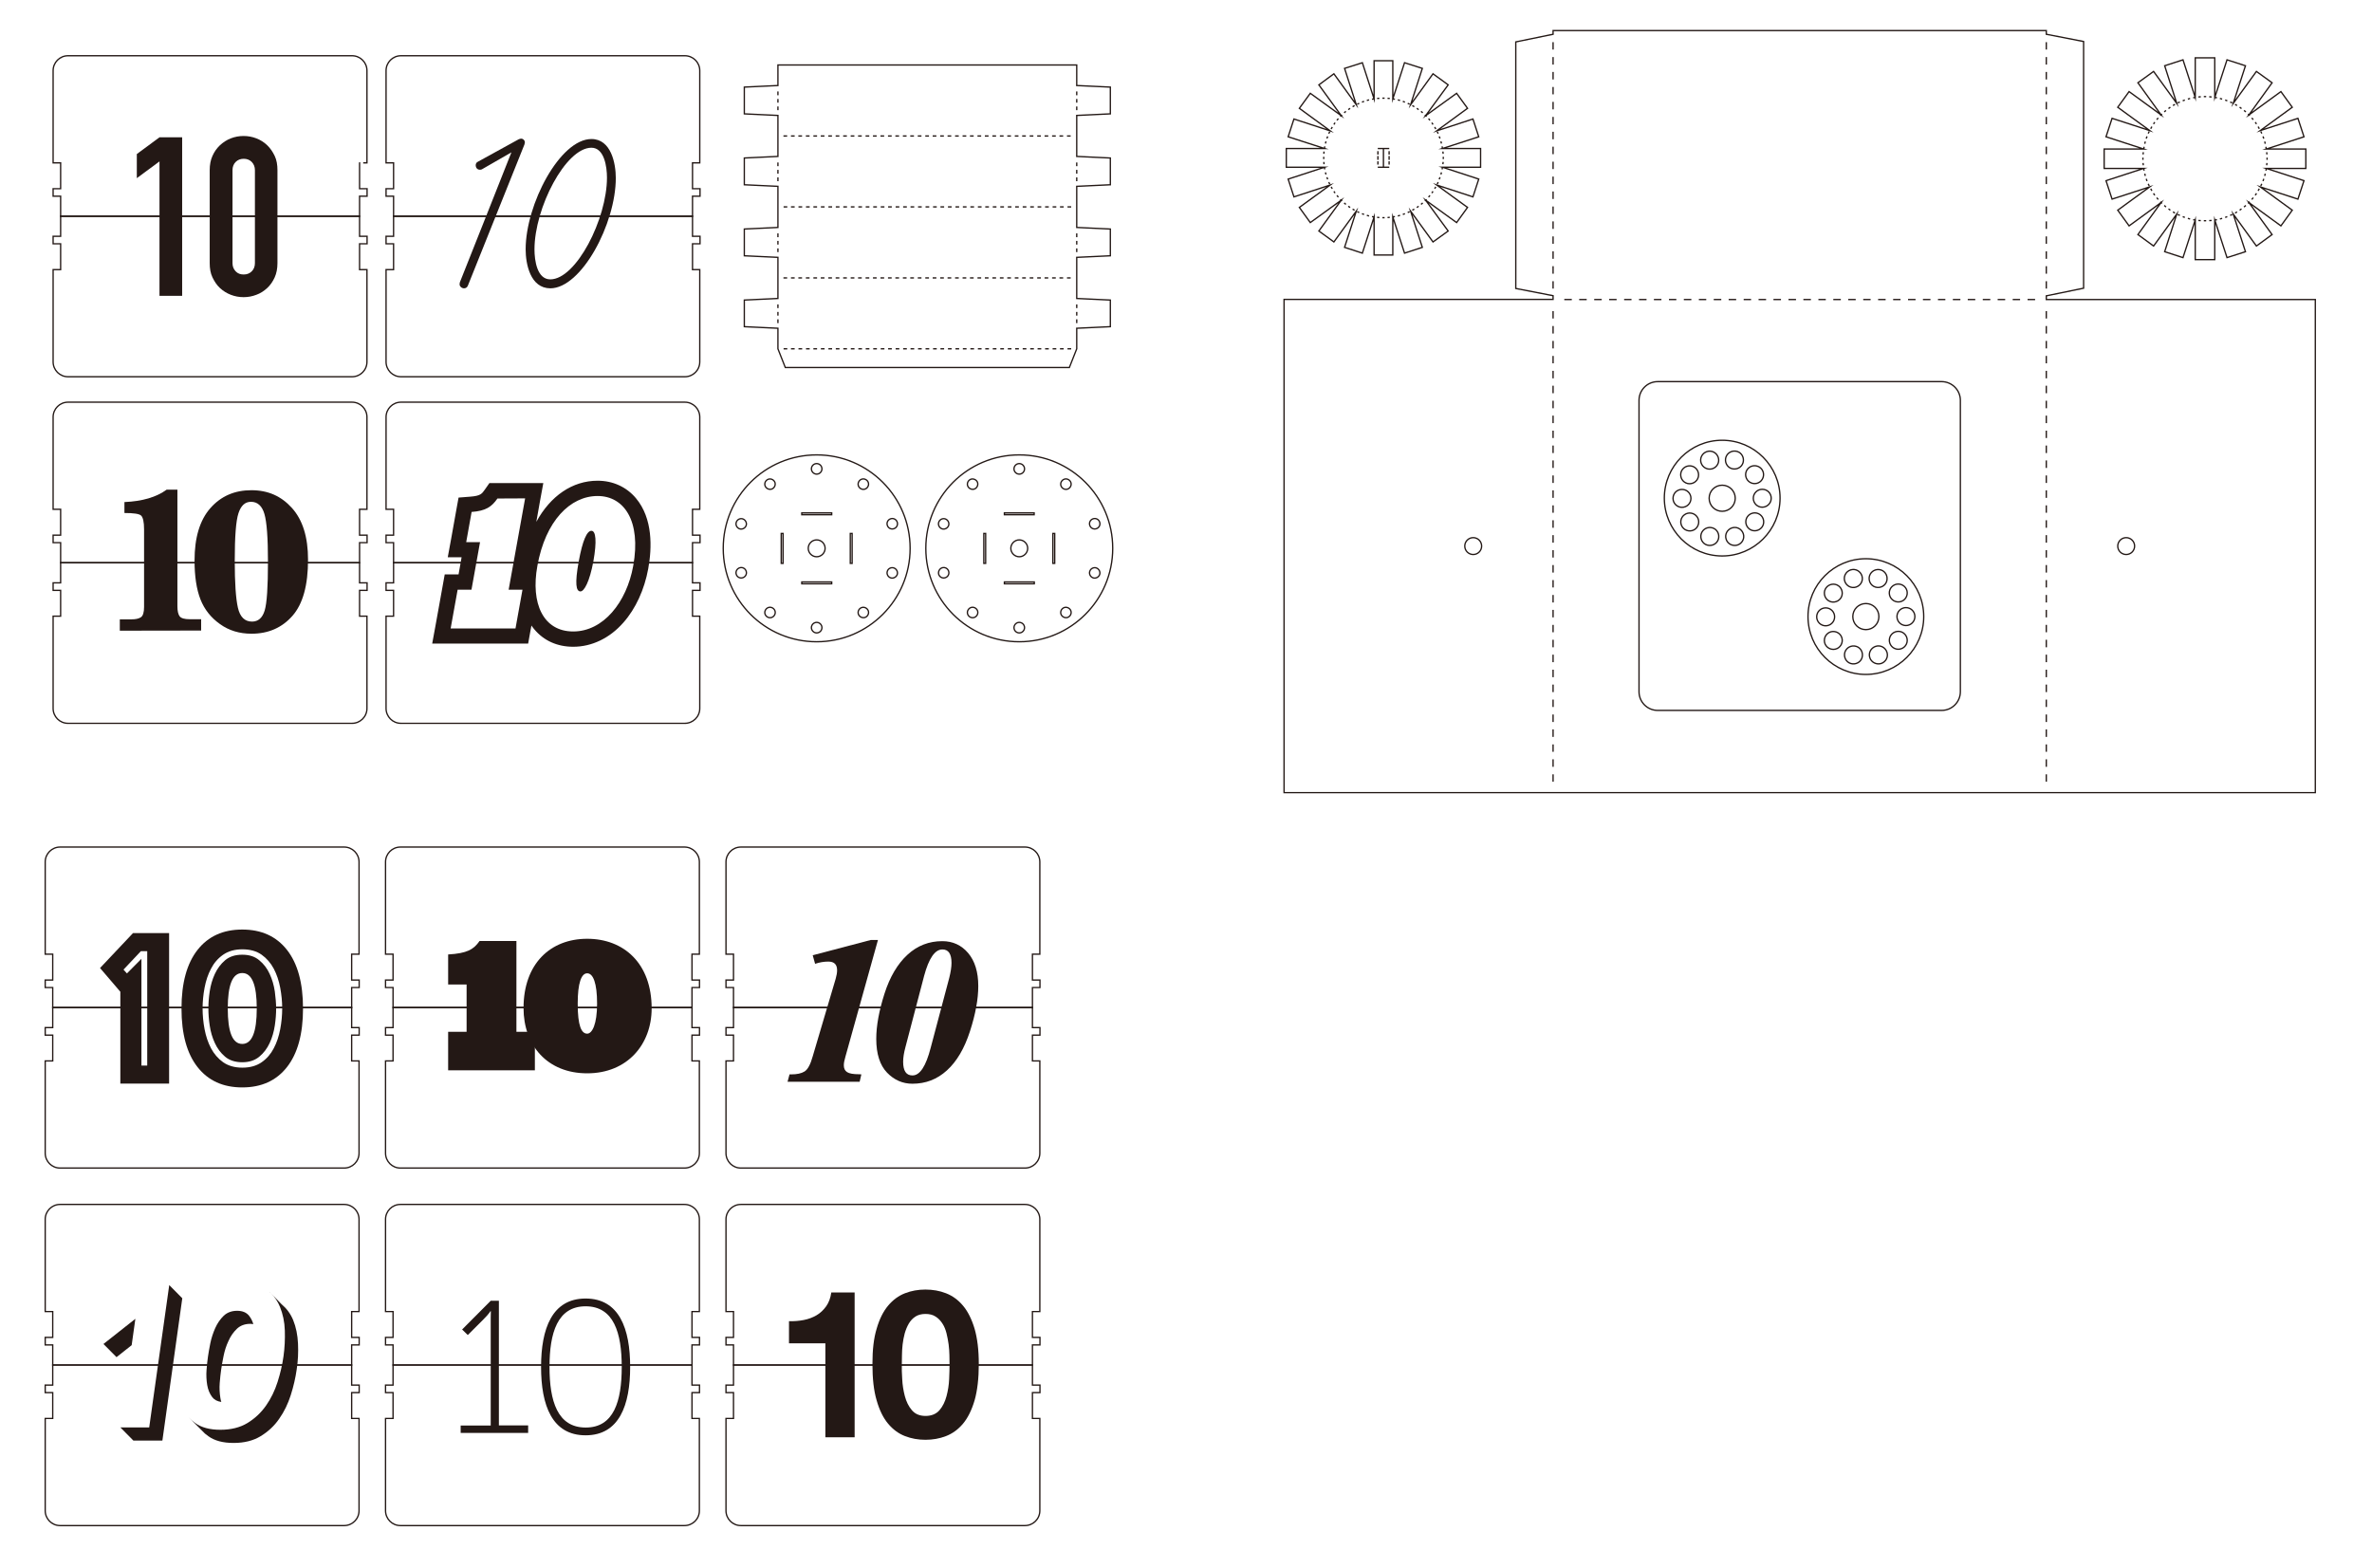 <?xml version="1.0" encoding="utf-8"?>
<!-- Generator: Adobe Illustrator 27.0.1, SVG Export Plug-In . SVG Version: 6.00 Build 0)  -->
<svg version="1.1" id="_レイヤー_2" xmlns="http://www.w3.org/2000/svg" xmlns:xlink="http://www.w3.org/1999/xlink" x="0px"
	 y="0px" viewBox="0 0 1799.6 1190.1" style="enable-background:new 0 0 1799.6 1190.1;" xml:space="preserve">
<style type="text/css">
	.st0{fill:none;stroke:#231815;stroke-miterlimit:10;}
	.st1{fill:#231815;}
</style>
<path class="st0" d="M278.4,123.6v-70c0-6.3-5.1-11.3-11.3-11.3H51.6c-6.3,0-11.3,5.1-11.3,11.3v70h5.7v19.6h-5.7v5.7h5.7v15.3
	h226.8v-15.3h5.7v-5.7h-5.7v-19.6C272.7,123.6,278.4,123.6,278.4,123.6z"/>
<path class="st0" d="M278.4,204.6v70c0,6.3-5.1,11.3-11.3,11.3H51.6c-6.3,0-11.3-5.1-11.3-11.3v-70h5.7v-19.6h-5.7v-5.7h5.7v-15.3
	h226.8v15.3h5.7v5.7h-5.7v19.6H278.4z"/>
<path class="st0" d="M278.4,386.5v-70c0-6.3-5.1-11.3-11.3-11.3H51.6c-6.3,0-11.3,5.1-11.3,11.3v70h5.7v19.6h-5.7v5.7h5.7v15.3
	h226.8v-15.3h5.7v-5.7h-5.7v-19.6H278.4z"/>
<path class="st0" d="M278.4,467.6v70c0,6.3-5.1,11.3-11.3,11.3H51.6c-6.3,0-11.3-5.1-11.3-11.3v-70h5.7V448h-5.7v-5.7h5.7v-15.3
	h226.8v15.3h5.7v5.7h-5.7v19.6L278.4,467.6L278.4,467.6z"/>
<path class="st0" d="M530.9,123.6v-70c0-6.3-5.1-11.3-11.3-11.3H304.2c-6.3,0-11.3,5.1-11.3,11.3v70h5.7v19.6h-5.7v5.7h5.7v15.3
	h226.8v-15.3h5.7v-5.7h-5.7v-19.6L530.9,123.6L530.9,123.6z"/>
<path class="st0" d="M530.9,204.6v70c0,6.3-5.1,11.3-11.3,11.3H304.2c-6.3,0-11.3-5.1-11.3-11.3v-70h5.7v-19.6h-5.7v-5.7h5.7v-15.3
	h226.8v15.3h5.7v5.7h-5.7v19.6H530.9L530.9,204.6z"/>
<path class="st0" d="M530.9,386.5v-70c0-6.3-5.1-11.3-11.3-11.3H304.2c-6.3,0-11.3,5.1-11.3,11.3v70h5.7v19.6h-5.7v5.7h5.7v15.3
	h226.8v-15.3h5.7v-5.7h-5.7v-19.6H530.9L530.9,386.5z"/>
<path class="st0" d="M530.9,467.6v70c0,6.3-5.1,11.3-11.3,11.3H304.2c-6.3,0-11.3-5.1-11.3-11.3v-70h5.7V448h-5.7v-5.7h5.7v-15.3
	h226.8v15.3h5.7v5.7h-5.7v19.6L530.9,467.6L530.9,467.6z"/>
<path class="st0" d="M690.5,416.1c0,39.1-31.7,70.9-70.9,70.9s-70.9-31.7-70.9-70.9s31.7-70.9,70.9-70.9S690.5,377,690.5,416.1z
	 M619.6,409.7c-3.5,0-6.4,2.9-6.4,6.4s2.9,6.4,6.4,6.4s6.4-2.9,6.4-6.4S623.2,409.7,619.6,409.7z M619.6,480.3c2.2,0,4-1.8,4-4
	s-1.8-4-4-4s-4,1.8-4,4S617.5,480.3,619.6,480.3z M619.6,359.8c2.2,0,4-1.8,4-4s-1.8-4-4-4s-4,1.8-4,4S617.5,359.8,619.6,359.8z
	 M581.9,468c1.8,1.3,4.2,0.9,5.5-0.9s0.9-4.2-0.9-5.5s-4.2-0.9-5.5,0.9S580.1,466.7,581.9,468z M652.7,370.6
	c1.8,1.3,4.2,0.9,5.5-0.9s0.9-4.2-0.9-5.5s-4.2-0.9-5.5,0.9S650.9,369.3,652.7,370.6z M558.6,435.9c0.7,2.1,2.9,3.2,5,2.5
	s3.2-2.9,2.5-5s-2.9-3.2-5-2.5C559,431.6,557.9,433.9,558.6,435.9z M673.2,398.7c0.7,2.1,2.9,3.2,5,2.5s3.2-2.9,2.5-5
	s-2.9-3.2-5-2.5S672.5,396.6,673.2,398.7z M558.6,396.3c-0.7,2.1,0.5,4.3,2.5,5s4.3-0.5,5-2.5s-0.5-4.3-2.5-5
	S559.3,394.2,558.6,396.3z M673.2,433.5c-0.7,2.1,0.5,4.3,2.5,5s4.3-0.5,5-2.5s-0.5-4.3-2.5-5S673.8,431.4,673.2,433.5z
	 M581.9,364.2c-1.8,1.3-2.2,3.8-0.9,5.5s3.8,2.2,5.5,0.9s2.2-3.8,0.9-5.5S583.7,362.9,581.9,364.2z M652.7,461.6
	c-1.8,1.3-2.2,3.8-0.9,5.5s3.8,2.2,5.5,0.9c1.8-1.3,2.2-3.8,0.9-5.5S654.5,460.3,652.7,461.6z M594.1,404.8h-1.4v22.7h1.4V404.8z
	 M645.1,404.8v22.7h1.4v-22.7H645.1z M631,390.6v-1.4h-22.7v1.4H631z M608.3,441.6v1.4H631v-1.4H608.3z"/>
<path class="st0" d="M844.2,416.1c0,39.1-31.7,70.9-70.9,70.9s-70.9-31.7-70.9-70.9s31.7-70.9,70.9-70.9S844.2,377,844.2,416.1z
	 M773.3,409.7c-3.5,0-6.4,2.9-6.4,6.4s2.9,6.4,6.4,6.4s6.4-2.9,6.4-6.4S776.8,409.7,773.3,409.7z M773.3,480.3c2.2,0,4-1.8,4-4
	s-1.8-4-4-4s-4,1.8-4,4S771.1,480.3,773.3,480.3z M773.3,359.8c2.2,0,4-1.8,4-4s-1.8-4-4-4s-4,1.8-4,4S771.1,359.8,773.3,359.8z
	 M735.6,468c1.8,1.3,4.2,0.9,5.5-0.9s0.9-4.2-0.9-5.5s-4.2-0.9-5.5,0.9S733.8,466.7,735.6,468z M806.4,370.6
	c1.8,1.3,4.2,0.9,5.5-0.9s0.9-4.2-0.9-5.5s-4.2-0.9-5.5,0.9S804.6,369.3,806.4,370.6z M712.2,435.9c0.7,2.1,2.9,3.2,5,2.5
	s3.2-2.9,2.5-5s-2.9-3.2-5-2.5C712.7,431.6,711.6,433.9,712.2,435.9z M826.8,398.7c0.7,2.1,2.9,3.2,5,2.5s3.2-2.9,2.5-5
	s-2.9-3.2-5-2.5S826.1,396.6,826.8,398.7z M712.2,396.3c-0.7,2.1,0.5,4.3,2.5,5s4.3-0.5,5-2.5s-0.5-4.3-2.5-5
	S712.9,394.2,712.2,396.3z M826.8,433.5c-0.7,2.1,0.5,4.3,2.5,5s4.3-0.5,5-2.5s-0.5-4.3-2.5-5S827.5,431.4,826.8,433.5z
	 M735.6,364.2c-1.8,1.3-2.2,3.8-0.9,5.5s3.8,2.2,5.5,0.9s2.2-3.8,0.9-5.5S737.3,362.9,735.6,364.2z M806.4,461.6
	c-1.8,1.3-2.2,3.8-0.9,5.5s3.8,2.2,5.5,0.9c1.8-1.3,2.2-3.8,0.9-5.5S808.1,460.3,806.4,461.6z M747.8,404.8h-1.4v22.7h1.4V404.8z
	 M798.8,404.8v22.7h1.4v-22.7H798.8z M784.6,390.6v-1.4H762v1.4H784.6z M762,441.6v1.4h22.7v-1.4H762z"/>
<g>
	<g>
		<polygon class="st0" points="816.9,87.6 842.4,86.4 842.4,66.1 816.9,64.9 816.9,49.3 590.2,49.3 590.2,64.9 564.7,66.1 
			564.7,86.4 590.2,87.6 590.2,103.2 590.2,118.7 564.7,119.9 564.7,140.2 590.2,141.4 590.2,157 590.2,172.6 564.7,173.8 
			564.7,194.1 590.2,195.3 590.2,210.9 590.2,226.5 564.7,227.7 564.7,247.9 590.2,249.1 590.2,264.7 595.8,278.9 811.3,278.9 
			816.9,264.7 816.9,249.1 842.4,247.9 842.4,227.7 816.9,226.5 816.9,210.9 816.9,195.3 842.4,194.1 842.4,173.8 816.9,172.6 
			816.9,157 816.9,141.4 842.4,140.2 842.4,119.9 816.9,118.7 816.9,103.2 		"/>
		<path class="st0" d="M594.4,103.2h2.8 M600.1,103.2h2.8 M605.7,103.2h2.8 M611.4,103.2h2.8 M617.1,103.2h2.8 M622.7,103.2h2.8
			 M628.4,103.2h2.8 M634,103.2h2.8 M639.7,103.2h2.8 M645.4,103.2h2.8 M651,103.2h2.8 M656.7,103.2h2.8 M662.3,103.2h2.8
			 M668,103.2h2.8 M673.7,103.2h2.8 M679.3,103.2h2.8 M685,103.2h2.8 M690.6,103.2h2.8 M696.3,103.2h2.8 M702,103.2h2.8
			 M707.6,103.2h2.8 M713.3,103.2h2.8 M718.9,103.2h2.8 M724.6,103.2h2.8 M730.3,103.2h2.8 M735.9,103.2h2.8 M741.6,103.2h2.8
			 M747.2,103.2h2.8 M752.9,103.2h2.8 M758.6,103.2h2.8 M764.2,103.2h2.8 M769.9,103.2h2.8 M775.5,103.2h2.8 M781.2,103.2h2.8
			 M786.9,103.2h2.8 M792.5,103.2h2.8 M798.2,103.2h2.8 M803.8,103.2h2.8 M809.5,103.2h2.8"/>
		<path class="st0" d="M597.3,157h-2.8 M602.9,157h-2.8 M608.6,157h-2.8 M614.3,157h-2.8 M619.9,157h-2.8 M625.6,157h-2.8
			 M631.3,157h-2.8 M636.9,157h-2.8 M642.6,157h-2.8 M648.3,157h-2.8 M654,157h-2.8 M659.6,157h-2.8 M665.3,157h-2.8 M671,157h-2.8
			 M676.6,157h-2.8 M682.3,157h-2.8 M688,157h-2.8 M693.6,157h-2.8 M699.3,157h-2.8 M705,157h-2.8 M710.7,157h-2.8 M716.3,157h-2.8
			 M722,157h-2.8 M727.7,157h-2.8 M733.3,157h-2.8 M739,157h-2.8 M744.7,157h-2.8 M750.3,157h-2.8 M756,157h-2.8 M761.7,157h-2.8
			 M767.4,157h-2.8 M773,157h-2.8 M778.7,157h-2.8 M784.4,157h-2.8 M790,157h-2.8 M795.7,157h-2.8 M801.4,157h-2.8 M807,157h-2.8
			 M812.7,157h-2.8"/>
		<path class="st0" d="M594.4,210.9h2.8 M600.1,210.9h2.8 M605.7,210.9h2.8 M611.4,210.9h2.8 M617.1,210.9h2.8 M622.7,210.9h2.8
			 M628.4,210.9h2.8 M634,210.9h2.8 M639.7,210.9h2.8 M645.4,210.9h2.8 M651,210.9h2.8 M656.7,210.9h2.8 M662.3,210.9h2.8
			 M668,210.9h2.8 M673.7,210.9h2.8 M679.3,210.9h2.8 M685,210.9h2.8 M690.6,210.9h2.8 M696.3,210.9h2.8 M702,210.9h2.8
			 M707.6,210.9h2.8 M713.3,210.9h2.8 M718.9,210.9h2.8 M724.6,210.9h2.8 M730.3,210.9h2.8 M735.9,210.9h2.8 M741.6,210.9h2.8
			 M747.2,210.9h2.8 M752.9,210.9h2.8 M758.6,210.9h2.8 M764.2,210.9h2.8 M769.9,210.9h2.8 M775.5,210.9h2.8 M781.2,210.9h2.8
			 M786.9,210.9h2.8 M792.5,210.9h2.8 M798.2,210.9h2.8 M803.8,210.9h2.8 M809.5,210.9h2.8"/>
		<path class="st0" d="M597.3,264.7h-2.8 M602.9,264.7h-2.8 M608.6,264.7h-2.8 M614.3,264.7h-2.8 M619.9,264.7h-2.8 M625.6,264.7
			h-2.8 M631.3,264.7h-2.8 M636.9,264.7h-2.8 M642.6,264.7h-2.8 M648.3,264.7h-2.8 M654,264.7h-2.8 M659.6,264.7h-2.8 M665.3,264.7
			h-2.8 M671,264.7h-2.8 M676.6,264.7h-2.8 M682.3,264.7h-2.8 M688,264.7h-2.8 M693.6,264.7h-2.8 M699.3,264.7h-2.8 M705,264.7h-2.8
			 M710.7,264.7h-2.8 M716.3,264.7h-2.8 M722,264.7h-2.8 M727.7,264.7h-2.8 M733.3,264.7h-2.8 M739,264.7h-2.8 M744.7,264.7h-2.8
			 M750.3,264.7h-2.8 M756,264.7h-2.8 M761.7,264.7h-2.8 M767.4,264.7h-2.8 M773,264.7h-2.8 M778.7,264.7h-2.8 M784.4,264.7h-2.8
			 M790,264.7h-2.8 M795.7,264.7h-2.8 M801.4,264.7h-2.8 M807,264.7h-2.8 M812.7,264.7h-2.8"/>
	</g>
	<g>
		<line class="st0" x1="590.2" y1="83.6" x2="590.2" y2="80.8"/>
		<line class="st0" x1="590.2" y1="77.9" x2="590.2" y2="75.1"/>
		<line class="st0" x1="590.2" y1="72.3" x2="590.2" y2="69.4"/>
	</g>
	<g>
		<line class="st0" x1="590.2" y1="137.5" x2="590.2" y2="134.6"/>
		<line class="st0" x1="590.2" y1="131.8" x2="590.2" y2="128.9"/>
		<line class="st0" x1="590.2" y1="126.1" x2="590.2" y2="123.3"/>
	</g>
	<g>
		<line class="st0" x1="590.2" y1="191.3" x2="590.2" y2="188.5"/>
		<line class="st0" x1="590.2" y1="185.6" x2="590.2" y2="182.8"/>
		<line class="st0" x1="590.2" y1="180" x2="590.2" y2="177.1"/>
	</g>
	<g>
		<line class="st0" x1="590.2" y1="245.2" x2="590.2" y2="242.3"/>
		<line class="st0" x1="590.2" y1="239.5" x2="590.2" y2="236.7"/>
		<line class="st0" x1="590.2" y1="233.8" x2="590.2" y2="231"/>
	</g>
	<line class="st0" x1="816.9" y1="83.6" x2="816.9" y2="80.8"/>
	<line class="st0" x1="816.9" y1="77.9" x2="816.9" y2="75.1"/>
	<line class="st0" x1="816.9" y1="72.3" x2="816.9" y2="69.4"/>
	<line class="st0" x1="816.9" y1="137.5" x2="816.9" y2="134.6"/>
	<line class="st0" x1="816.9" y1="131.8" x2="816.9" y2="128.9"/>
	<line class="st0" x1="816.9" y1="126.1" x2="816.9" y2="123.3"/>
	<line class="st0" x1="816.9" y1="191.3" x2="816.9" y2="188.5"/>
	<line class="st0" x1="816.9" y1="185.6" x2="816.9" y2="182.8"/>
	<line class="st0" x1="816.9" y1="180" x2="816.9" y2="177.1"/>
	<line class="st0" x1="816.9" y1="245.2" x2="816.9" y2="242.3"/>
	<line class="st0" x1="816.9" y1="239.5" x2="816.9" y2="236.7"/>
	<line class="st0" x1="816.9" y1="233.8" x2="816.9" y2="231"/>
</g>
<g>
	<path class="st1" d="M121,224.5v-102l-17.2,12.7v-18.3l17.2-12.7h17.2v120.3C138.2,224.5,121,224.5,121,224.5z"/>
	<path class="st1" d="M159.1,129.1c0-4.1,0.7-7.7,2.1-10.8c1.4-3.2,3.3-5.8,5.7-8.1c2.4-2.2,5.1-4,8.2-5.2s6.3-1.8,9.7-1.8
		s6.6,0.6,9.7,1.8c3.1,1.2,5.8,2.9,8.2,5.2c2.4,2.3,4.2,5,5.7,8.1s2.1,6.8,2.1,10.8v70.6c0,4.1-0.7,7.7-2.1,10.8s-3.3,5.9-5.7,8.1
		c-2.4,2.2-5.1,4-8.2,5.1c-3.1,1.2-6.3,1.8-9.7,1.8s-6.6-0.6-9.7-1.8c-3.1-1.2-5.8-2.9-8.2-5.1c-2.4-2.2-4.2-5-5.7-8.1
		s-2.1-6.8-2.1-10.8V129.1z M176.4,199.7c0,2.5,0.8,4.5,2.4,6.2s3.6,2.4,6.1,2.4s4.5-0.8,6.1-2.4c1.6-1.6,2.4-3.7,2.4-6.2v-70.6
		c0-2.5-0.8-4.5-2.4-6.2c-1.6-1.6-3.6-2.4-6.1-2.4s-4.5,0.8-6.1,2.4c-1.6,1.6-2.4,3.7-2.4,6.2V199.7z"/>
</g>
<g>
	<path class="st1" d="M360.9,125.4c0-1,0.5-2.2,1.7-2.7l30.9-17c0.7-0.3,1.4-0.5,2-0.5c1.2,0,2.7,1.2,2.7,2.7c0,0,0,0.7-0.3,1.7
		l-42.9,107.1c-0.5,1.4-1.7,2.1-2.9,2.1c-2,0-3.4-1.7-3.4-2.7c0-0.3,0-1.5,0.2-1.9c9.9-25.1,25.8-64.7,39.1-98.6l-22.4,12.9
		c-0.3,0.2-1,0.3-1.5,0.3C361.8,128.8,360.9,126.9,360.9,125.4L360.9,125.4z"/>
	<path class="st1" d="M398.8,189.2c0-34.2,26.1-83.7,49.9-83.7c15,0,18.5,18.6,18.5,29.6c0,34.7-26.1,83.7-49.7,83.7
		C402.3,218.7,398.8,200.3,398.8,189.2L398.8,189.2z M405.5,189.3c0,8.4,2,22.7,12,22.7c19.6,0,43-45.8,43-77.2
		c0-8.2-2-22.7-11.8-22.7C429.2,112.1,405.5,157.7,405.5,189.3L405.5,189.3z"/>
</g>
<path class="st1" d="M453.4,376.4c20,0,33.2,18.8,27,53.1c-5,27.6-22.7,49.7-45.5,49.7s-32.4-21.3-27.2-49.8
	C413.8,395.3,432.6,376.4,453.4,376.4 M440.4,448.8c2.8,0,6.9-7.3,9.8-22.9c2.7-15.2,1.9-23.1-1.5-23.1s-6.7,7.3-9.6,23.1
	C436,442.9,437,448.8,440.4,448.8 M398.4,378.2l-12.5,69.3h10.5l-5.3,29.4h-49.2l5.3-29.4h10.5l6.5-36.1h-10.5l4.1-22.9
	c10.9-0.8,15.3-4,19.6-10.2L398.4,378.2 M453.4,364.8c-19.2,0-35.8,11.6-46.5,31.2l2.8-15.8l2.5-13.6h-40.9l-3.5,5
	c-2.2,3.1-3.2,4.7-11,5.3l-8.9,0.7l-1.6,8.8l-4.1,22.9l-2.5,13.6h10.5l-2.3,13h-10.5l-1.7,9.5l-5.3,29.4l-2.5,13.6h72.8l1.7-9.5
	l0.8-4.2c0.7,1,1.4,2,2.2,2.9c7.2,8.6,17.4,13.2,29.5,13.2c14.1,0,27.7-6.5,38.1-18.4c9.3-10.5,15.9-25,18.8-40.8
	c2.9-15.9,3.6-38.1-9.3-53.5C475.3,369.5,465,364.8,453.4,364.8L453.4,364.8L453.4,364.8z"/>
<g>
	<path class="st1" d="M90.9,478.6V470h8.8c3.2,0,5.6-0.5,7.2-1.6c1.6-1.1,2.4-3.7,2.4-7.8v-58.9c0-5.6-0.8-9-2.2-10.4s-5.7-2-12.7-2
		V381c13.6-0.6,24.2-3.7,32-9.4h8.2v88.5c0,3.6,0.6,6.1,1.7,7.6c1.2,1.5,3.7,2.2,7.6,2.2h8.7v8.6L90.9,478.6L90.9,478.6z"/>
	<path class="st1" d="M147.6,425.4c0-17.5,4-30.7,12-39.8c8-9.1,18.4-13.6,31.1-13.6s22.7,4.5,30.8,13.5c8.1,9,12.2,22,12.2,39.2
		c0,19.4-3.9,33.6-11.8,42.6s-18.2,13.6-31.1,13.6c-9.1,0-17.1-2.4-23.9-7.3c-6.9-4.9-11.8-11.1-14.8-18.7
		C149.1,447.2,147.6,437.4,147.6,425.4L147.6,425.4z M178.1,425.5c0,16.8,0.8,28.7,2.4,35.7c1.6,7,5.2,10.5,10.7,10.5
		c4.7,0,7.9-2.8,9.6-8.4s2.5-18,2.5-37c0-18.1-0.9-30.2-2.7-36.3c-1.8-6.1-5.2-9.2-10.2-9.2c-4.5,0-7.6,2.9-9.5,8.7
		S178.1,407.3,178.1,425.5L178.1,425.5z"/>
</g>
<g>
	<path class="st1" d="M626.2,1090.6v-71.2h-27.6v-16.8c3.9,0.1,7.6-0.2,11.2-0.9c3.6-0.7,6.8-1.9,9.7-3.6s5.3-4,7.3-6.8
		s3.3-6.3,3.9-10.5h17.7v109.9H626.2L626.2,1090.6z"/>
	<path class="st1" d="M665.1,1008.3c2.1-7.3,5-13.1,8.7-17.5c3.7-4.4,7.9-7.5,12.8-9.4c4.9-1.9,10-2.8,15.5-2.8s10.8,0.9,15.6,2.8
		c4.9,1.9,9.2,5,12.9,9.4c3.7,4.4,6.6,10.2,8.8,17.5c2.1,7.3,3.2,16.2,3.2,26.9s-1.1,20.2-3.2,27.5c-2.2,7.4-5.1,13.3-8.8,17.7
		c-3.7,4.4-8,7.5-12.9,9.4c-4.9,1.9-10.1,2.8-15.6,2.8s-10.6-0.9-15.5-2.8s-9.1-5-12.8-9.4c-3.7-4.4-6.6-10.3-8.7-17.7
		c-2.2-7.4-3.2-16.6-3.2-27.5S662.9,1015.5,665.1,1008.3z M684.5,1046.6c0.2,4.4,0.9,8.7,2,12.9c1.1,4.1,2.8,7.7,5.3,10.6
		c2.4,2.9,5.9,4.4,10.4,4.4s8.1-1.5,10.6-4.4s4.2-6.5,5.3-10.6c1.1-4.1,1.8-8.4,2-12.9s0.3-8.2,0.3-11.4c0-1.9,0-4.2-0.1-6.8
		c0-2.7-0.3-5.4-0.6-8.2c-0.4-2.8-0.9-5.6-1.6-8.4c-0.7-2.8-1.7-5.3-3.1-7.4c-1.4-2.2-3.1-4-5.2-5.3c-2.1-1.4-4.7-2-7.7-2
		s-5.6,0.7-7.6,2s-3.7,3.1-5,5.3c-1.3,2.2-2.3,4.7-3.1,7.4c-0.7,2.8-1.3,5.6-1.6,8.4c-0.3,2.8-0.5,5.6-0.5,8.2s-0.1,4.9-0.1,6.8
		C684.1,1038.3,684.2,1042.1,684.5,1046.6L684.5,1046.6z"/>
</g>
<path class="st0" d="M272.4,724.1v-70c0-6.3-5.1-11.3-11.3-11.3H45.6c-6.3,0-11.3,5.1-11.3,11.3v70H40v19.6h-5.7v5.7H40v15.3h226.8
	v-15.3h5.7v-5.7h-5.7v-19.6H272.4L272.4,724.1z"/>
<path class="st0" d="M272.4,805.1v70c0,6.3-5.1,11.3-11.3,11.3H45.6c-6.3,0-11.3-5.1-11.3-11.3v-70H40v-19.6h-5.7v-5.7H40v-15.3
	h226.8v15.3h5.7v5.7h-5.7v19.6H272.4L272.4,805.1z"/>
<path class="st0" d="M272.4,995.3v-70c0-6.3-5.1-11.3-11.3-11.3H45.6c-6.3,0-11.3,5.1-11.3,11.3v70H40v19.6h-5.7v5.7H40v15.3h226.8
	v-15.3h5.7v-5.7h-5.7v-19.6H272.4L272.4,995.3z"/>
<path class="st0" d="M272.4,1076.4v70c0,6.3-5.1,11.3-11.3,11.3H45.6c-6.3,0-11.3-5.1-11.3-11.3v-70H40v-19.6h-5.7v-5.7H40v-15.3
	h226.8v15.3h5.7v5.7h-5.7v19.6H272.4L272.4,1076.4z"/>
<path class="st0" d="M530.6,724.1v-70c0-6.3-5.1-11.3-11.3-11.3H303.8c-6.3,0-11.3,5.1-11.3,11.3v70h5.7v19.6h-5.7v5.7h5.7v15.3H525
	v-15.3h5.7v-5.7H525v-19.6H530.6L530.6,724.1z"/>
<path class="st0" d="M530.6,805.1v70c0,6.3-5.1,11.3-11.3,11.3H303.8c-6.3,0-11.3-5.1-11.3-11.3v-70h5.7v-19.6h-5.7v-5.7h5.7v-15.3
	H525v15.3h5.7v5.7H525v19.6H530.6L530.6,805.1z"/>
<path class="st0" d="M530.6,995.3v-70c0-6.3-5.1-11.3-11.3-11.3H303.8c-6.3,0-11.3,5.1-11.3,11.3v70h5.7v19.6h-5.7v5.7h5.7v15.3H525
	v-15.3h5.7v-5.7H525v-19.6H530.6L530.6,995.3z"/>
<path class="st0" d="M530.6,1076.4v70c0,6.3-5.1,11.3-11.3,11.3H303.8c-6.3,0-11.3-5.1-11.3-11.3v-70h5.7v-19.6h-5.7v-5.7h5.7v-15.3
	H525v15.3h5.7v5.7H525v19.6H530.6L530.6,1076.4z"/>
<path class="st0" d="M788.9,724.1v-70c0-6.3-5.1-11.3-11.3-11.3H562.1c-6.3,0-11.3,5.1-11.3,11.3v70h5.7v19.6h-5.7v5.7h5.7v15.3
	h226.8v-15.3h5.7v-5.7h-5.7v-19.6H788.9L788.9,724.1z"/>
<path class="st0" d="M788.9,805.1v70c0,6.3-5.1,11.3-11.3,11.3H562.1c-6.3,0-11.3-5.1-11.3-11.3v-70h5.7v-19.6h-5.7v-5.7h5.7v-15.3
	h226.8v15.3h5.7v5.7h-5.7v19.6H788.9L788.9,805.1z"/>
<path class="st0" d="M788.9,995.3v-70c0-6.3-5.1-11.3-11.3-11.3H562.1c-6.3,0-11.3,5.1-11.3,11.3v70h5.7v19.6h-5.7v5.7h5.7v15.3
	h226.8v-15.3h5.7v-5.7h-5.7v-19.6H788.9L788.9,995.3z"/>
<path class="st0" d="M788.9,1076.4v70c0,6.3-5.1,11.3-11.3,11.3H562.1c-6.3,0-11.3-5.1-11.3-11.3v-70h5.7v-19.6h-5.7v-5.7h5.7v-15.3
	h226.8v15.3h5.7v5.7h-5.7v19.6H788.9L788.9,1076.4z"/>
<g>
	<path class="st1" d="M91.3,752.6l-15.4-18l25-26.5h27.4v114.2h-37L91.3,752.6L91.3,752.6z M111.7,808.6v-86.8h-4.8l-13.2,14
		l2.6,2.9l11-11.1v81L111.7,808.6L111.7,808.6z"/>
	<path class="st1" d="M229.9,765.3c0,19.4-4.1,34.2-12.2,44.5c-8.1,10.3-19.4,15.4-33.9,15.4s-25.8-5.1-33.9-15.4
		c-8.1-10.3-12.2-25.1-12.2-44.5s4.1-34.2,12.2-44.5s19.4-15.4,33.9-15.4s25.8,5.1,33.9,15.4C225.8,731.1,229.9,745.9,229.9,765.3
		L229.9,765.3z M153.7,765.3c0,5.1,0.5,10.4,1.5,15.7c1,5.3,2.6,10.1,4.9,14.5c2.3,4.3,5.4,7.9,9.2,10.6c3.9,2.7,8.7,4.1,14.6,4.1
		s10.7-1.4,14.6-4.1c3.9-2.7,7-6.3,9.2-10.6c2.3-4.3,3.9-9.2,4.9-14.5s1.5-10.5,1.5-15.7s-0.5-10.4-1.5-15.7s-2.6-10.1-4.9-14.5
		c-2.3-4.3-5.4-7.9-9.2-10.6s-8.7-4.1-14.6-4.1s-10.7,1.4-14.6,4.1c-3.9,2.7-7,6.3-9.2,10.6c-2.3,4.3-3.9,9.2-4.9,14.5
		S153.7,760.2,153.7,765.3z M209.5,765.3c0,3.9-0.3,8.2-1,12.9c-0.7,4.7-2,9.2-3.9,13.3c-1.9,4.1-4.5,7.6-7.9,10.4
		c-3.4,2.8-7.7,4.2-12.9,4.2s-9.7-1.4-13-4.2c-3.3-2.8-5.9-6.2-7.8-10.4c-1.9-4.1-3.2-8.5-3.9-13.3c-0.7-4.7-1-9-1-12.9
		s0.3-8.2,1-12.9c0.7-4.7,2-9.2,3.9-13.3c1.9-4.1,4.5-7.6,7.8-10.4s7.6-4.2,13-4.2s9.6,1.4,12.9,4.2c3.4,2.8,6,6.2,7.9,10.4
		c1.9,4.1,3.2,8.5,3.9,13.3C209.1,757.1,209.5,761.4,209.5,765.3L209.5,765.3z M194.8,765.3c0-17.9-3.6-26.9-11-26.9s-11,9-11,26.9
		s3.6,26.9,11,26.9S194.8,783.2,194.8,765.3z"/>
</g>
<g>
	<path class="st1" d="M405.8,812.2H340V783h14v-35.9h-14v-22.8c14.4-0.8,19.5-3.9,23.8-10.2h28V783h14V812.2z"/>
	<path class="st1" d="M445.5,814.5c-30.3,0-48.3-21.2-48.3-49.5c0-33.8,20.5-52.6,48.3-52.6c27.8,0,48.9,18.7,48.9,52.8
		C494.4,792.5,476,814.5,445.5,814.5L445.5,814.5z M445.5,738.6c-4.4,0-7.2,7.2-7.2,23c0,16.9,2.8,22.8,7.2,22.8
		c3.8,0,7.5-7.2,7.5-22.8S450,738.6,445.5,738.6z"/>
</g>
<g>
	<path class="st1" d="M653.5,815.3l-1.3,5.6h-54.7l1.5-5.6h1.4c4.2,0,7.6-0.7,10-2.2c2.4-1.5,4.5-5.3,6.2-11.5l17.4-58.8
		c0.7-2.5,1.1-4.6,1.1-6.5c0-4.4-2.2-6.6-6.7-6.6c-3.4,0-6.7,0.6-10,1.7l-1.8-6.5l44.1-11.6h5.4l-24.7,88.6
		c-0.8,2.7-1.2,4.8-1.2,6.5c0,2.4,0.8,4.1,2.5,5.2c1.7,1.1,4.7,1.6,9,1.6L653.5,815.3L653.5,815.3z"/>
	<path class="st1" d="M692.2,822.4c-7.3,0-13.8-2.8-19.2-8.4s-8.2-14.2-8.2-25.6c0-9.9,2.1-21.3,6.2-34.2s10-22.8,17.5-29.7
		s16.3-10.3,26.4-10.3c7.9,0,14.5,3,19.6,9s7.7,14.4,7.7,25.1c0,9.9-2.1,21.3-6.3,34.3c-4.2,13-10,22.9-17.5,29.7
		S702.3,822.4,692.2,822.4L692.2,822.4z M706.1,795.1l14.1-53.1c1.1-4.4,1.7-8.2,1.7-11.3c0-6.8-2.3-10.2-6.9-10.2
		c-5.7,0-10.3,6.7-13.9,20.1L687,794.4c-1.2,4.4-1.8,8.2-1.8,11.3c0,6.9,2.3,10.4,7,10.4C697.9,816.2,702.5,809.1,706.1,795.1
		L706.1,795.1z"/>
</g>
<g>
	<path class="st1" d="M349.5,1081.8h22.8V1000c0-2.6,0.1-5,0.1-5h-0.3c0,0-1,1.9-5.3,6.2l-11.9,11.9l-4.3-4.2l21.7-21.8h6.2v94.6
		h22.2v5.7h-51.2L349.5,1081.8L349.5,1081.8z"/>
	<path class="st1" d="M410.5,1037.3c0-29,8.3-51.9,33.8-51.9c25.5,0,33.8,22.9,33.8,51.9s-8.3,51.9-33.8,51.9
		C418.8,1089.2,410.5,1066.4,410.5,1037.3z M471.7,1037.3c0-25.8-6-46-27.4-46s-27.4,20.2-27.4,46s6,46,27.4,46
		C465.7,1083.4,471.7,1063.3,471.7,1037.3L471.7,1037.3z"/>
</g>
<g>
	<polygon class="st1" points="102.7,1000.8 78.5,1019.9 88.4,1029.9 99.9,1020.8 	"/>
	<polygon class="st1" points="128.4,975.2 113.2,1083.2 91.3,1083.2 101.2,1093.2 123.2,1093.2 138.3,985.2 	"/>
</g>
<g>
	<path class="st1" d="M205.3,981.2l-0.7-0.7v0.1C204.9,980.8,205.1,981,205.3,981.2L205.3,981.2z"/>
	<path class="st1" d="M226.1,1019.7c-0.3-6.6-1.5-12.6-3.7-18c-2-4.8-4.9-8.7-8.8-12l-8.2-8.4c3,2.9,5.4,6.4,7,10.4
		c2.2,5.4,3.5,11.4,3.7,18c0.2,6.6-0.1,13.1-1,19.5s-2.4,12.9-4.5,19.5c-2.1,6.6-5,12.6-8.8,18c-3.8,5.4-8.5,9.8-14.1,13.2
		c-5.6,3.4-12.5,5.1-20.5,5.1s-14.4-1.7-19.1-5.1c-1.8-1.3-3.3-2.7-4.8-4.2l0,0l12.5,12.5l0-0.1c0.7,0.6,1.5,1.2,2.3,1.8
		c4.7,3.4,11,5.1,19.1,5.1s14.9-1.7,20.5-5.1c5.6-3.4,10.4-7.8,14.1-13.2c3.8-5.4,6.7-11.4,8.8-18c2.1-6.6,3.6-13.1,4.5-19.5
		C226.1,1032.8,226.4,1026.3,226.1,1019.7L226.1,1019.7z"/>
	<path class="st1" d="M161,1060.2c1.6,2.1,3.8,3.2,6.9,3.7c-0.3-0.9-0.5-1.9-0.7-3c-0.6-3.7-0.8-7.5-0.5-11.4
		c0.3-4,0.7-7.4,1.1-10.2s1-6.3,1.8-10.2c0.8-4,2-7.8,3.7-11.4c1.6-3.7,3.8-6.8,6.4-9.3c2.6-2.5,6.1-3.8,10.2-3.8
		c0.8,0,1.6,0.1,2.3,0.2c-0.7-2.4-1.8-4.5-3.2-6.3c-2-2.5-5-3.8-9.1-3.8s-7.6,1.3-10.2,3.8c-2.6,2.5-4.8,5.7-6.4,9.3
		s-2.9,7.5-3.7,11.4c-0.8,4-1.4,7.4-1.8,10.2c-0.4,2.8-0.8,6.3-1.1,10.2s-0.1,7.8,0.5,11.4C157.8,1054.6,159.1,1057.7,161,1060.2
		L161,1060.2z"/>
</g>
<path class="st0" d="M1306.6,334.1c24.3,0,43.9,19.7,43.9,43.9s-19.7,43.9-43.9,43.9s-43.9-19.7-43.9-43.9
	S1282.3,334.1,1306.6,334.1z M1306.6,368.2c5.5,0,9.9,4.4,9.9,9.9s-4.4,9.9-9.9,9.9s-9.9-4.4-9.9-9.9S1301.1,368.2,1306.6,368.2z
	 M1276.1,371.4c3.8,0,6.8,3,6.8,6.8s-3.1,6.8-6.8,6.8s-6.8-3-6.8-6.8S1272.3,371.4,1276.1,371.4z M1337,371.3c3.8,0,6.8,3,6.8,6.8
	s-3.1,6.8-6.8,6.8s-6.8-3-6.8-6.8S1333.3,371.3,1337,371.3z M1278,390.6c3-2.2,7.3-1.5,9.5,1.5s1.5,7.3-1.5,9.5s-7.3,1.5-9.5-1.5
	S1274.9,392.8,1278,390.6z M1327.2,354.7c3-2.2,7.3-1.5,9.5,1.5s1.5,7.3-1.5,9.5s-7.3,1.5-9.5-1.5S1324.1,356.9,1327.2,354.7z
	 M1290.7,405c1.2-3.6,5-5.5,8.6-4.4s5.5,5,4.4,8.6s-5,5.5-8.6,4.4S1289.6,408.6,1290.7,405z M1309.4,347c1.2-3.6,5-5.5,8.6-4.4
	s5.5,5,4.4,8.6s-5,5.5-8.6,4.4S1308.3,350.6,1309.4,347z M1309.6,409.2c-1.2-3.6,0.8-7.4,4.4-8.6c3.6-1.2,7.4,0.8,8.6,4.4
	c1.2,3.6-0.8,7.4-4.4,8.6C1314.6,414.7,1310.7,412.8,1309.6,409.2z M1290.6,351.3c-1.2-3.6,0.8-7.4,4.4-8.6c3.6-1.2,7.4,0.8,8.6,4.4
	c1.2,3.6-0.8,7.4-4.4,8.6C1295.6,356.8,1291.8,354.9,1290.6,351.3z M1327.3,401.5c-3-2.2-3.7-6.5-1.5-9.5c2.2-3,6.5-3.7,9.5-1.5
	c3,2.2,3.7,6.5,1.5,9.5C1334.5,403,1330.3,403.7,1327.3,401.5z M1277.9,365.8c-3-2.2-3.7-6.5-1.5-9.5c2.2-3,6.5-3.7,9.5-1.5
	c3,2.2,3.7,6.5,1.5,9.5S1280.9,368,1277.9,365.8z"/>
<path class="st0" d="M1415.6,424c24.3,0,43.9,19.7,43.9,43.9s-19.7,43.9-43.9,43.9s-43.9-19.7-43.9-43.9S1391.3,424,1415.6,424z
	 M1415.6,458c5.5,0,9.9,4.4,9.9,9.9s-4.4,9.9-9.9,9.9s-9.9-4.4-9.9-9.9S1410.1,458,1415.6,458z M1385.1,461.3c3.8,0,6.8,3,6.8,6.8
	s-3.1,6.8-6.8,6.8s-6.8-3-6.8-6.8S1381.3,461.3,1385.1,461.3z M1446,461.1c3.8,0,6.8,3,6.8,6.8s-3.1,6.8-6.8,6.8s-6.8-3-6.8-6.8
	S1442.3,461.1,1446,461.1z M1386.9,480.5c3-2.2,7.3-1.5,9.5,1.5s1.5,7.3-1.5,9.5s-7.3,1.5-9.5-1.5S1383.9,482.7,1386.9,480.5z
	 M1436.2,444.5c3-2.2,7.3-1.5,9.5,1.5s1.5,7.3-1.5,9.5s-7.3,1.5-9.5-1.5S1433.1,446.7,1436.2,444.5z M1399.7,494.9
	c1.2-3.6,5-5.5,8.6-4.4s5.5,5,4.4,8.6s-5,5.5-8.6,4.4S1398.6,498.5,1399.7,494.9z M1418.4,436.9c1.2-3.6,5-5.5,8.6-4.4
	s5.5,5,4.4,8.6s-5,5.5-8.6,4.4S1417.3,440.5,1418.4,436.9z M1418.6,499.1c-1.2-3.6,0.8-7.4,4.4-8.6c3.6-1.2,7.4,0.8,8.6,4.4
	c1.2,3.6-0.8,7.4-4.4,8.6C1423.6,504.6,1419.7,502.6,1418.6,499.1z M1399.6,441.1c-1.2-3.6,0.8-7.4,4.4-8.6c3.6-1.2,7.4,0.8,8.6,4.4
	c1.2,3.6-0.8,7.4-4.4,8.6C1404.6,446.7,1400.8,444.7,1399.6,441.1z M1436.2,491.4c-3-2.2-3.7-6.5-1.5-9.5c2.2-3,6.5-3.7,9.5-1.5
	c3,2.2,3.7,6.5,1.5,9.5C1443.5,492.9,1439.3,493.6,1436.2,491.4z M1386.9,455.6c-3-2.2-3.7-6.5-1.5-9.5c2.2-3,6.5-3.7,9.5-1.5
	c3,2.2,3.7,6.5,1.5,9.5S1389.9,457.8,1386.9,455.6z"/>
<g>
	<line class="st0" x1="1054" y1="112.7" x2="1045.3" y2="112.7"/>
	<line class="st0" x1="1045.3" y1="126.9" x2="1054" y2="126.9"/>
	<g>
		<line class="st0" x1="1049.6" y1="126.9" x2="1049.6" y2="112.7"/>
		<g>
			<line class="st0" x1="1053.9" y1="121.3" x2="1053.9" y2="118.4"/>
			<line class="st0" x1="1053.9" y1="124.9" x2="1053.9" y2="122.4"/>
			<line class="st0" x1="1053.9" y1="117.3" x2="1053.9" y2="114.7"/>
		</g>
		<g>
			<line class="st0" x1="1045.4" y1="121.3" x2="1045.4" y2="118.4"/>
			<line class="st0" x1="1045.4" y1="124.9" x2="1045.4" y2="122.4"/>
			<line class="st0" x1="1045.4" y1="117.3" x2="1045.4" y2="114.7"/>
		</g>
	</g>
	<polygon class="st0" points="1042.5,46.1 1042.5,75.1 1033.6,47.6 1020.1,51.9 1029,79.5 1012,56 1000.6,64.4 1017.6,87.8 
		994.1,70.8 985.8,82.2 1009.2,99.3 981.7,90.3 977.3,103.8 1004.9,112.7 975.9,112.7 975.9,126.9 1004.9,126.9 977.3,135.9 
		981.7,149.4 1009.2,140.4 985.8,157.4 994.1,168.9 1017.6,151.9 1000.6,175.3 1012,183.6 1029,160.2 1020.1,187.7 1033.6,192.1 
		1042.5,164.6 1042.5,193.5 1056.7,193.5 1056.7,164.6 1065.6,192.1 1079.1,187.7 1070.2,160.2 1087.2,183.6 1098.7,175.3 
		1081.6,151.9 1105.1,168.9 1113.4,157.4 1090,140.4 1117.5,149.4 1121.9,135.9 1094.4,126.9 1123.3,126.9 1123.3,112.7 
		1094.4,112.7 1121.9,103.8 1117.5,90.3 1090,99.3 1113.4,82.2 1105.1,70.8 1081.6,87.8 1098.7,64.4 1087.2,56 1070.2,79.5 
		1079.1,51.9 1065.6,47.6 1056.7,75.1 1056.7,46.1 	"/>
	<g>
		<g>
			<line class="st0" x1="1054.4" y1="74.7" x2="1052.7" y2="74.6"/>
			<line class="st0" x1="1046.5" y1="165.1" x2="1044.8" y2="164.9"/>
		</g>
		<g>
			<line class="st0" x1="1058.3" y1="75.3" x2="1056.6" y2="75"/>
			<line class="st0" x1="1042.6" y1="164.6" x2="1040.9" y2="164.4"/>
		</g>
		<g>
			<line class="st0" x1="1062.2" y1="76.2" x2="1060.5" y2="75.8"/>
			<line class="st0" x1="1038.7" y1="163.9" x2="1037" y2="163.4"/>
		</g>
		<g>
			<line class="st0" x1="1065.9" y1="77.5" x2="1064.3" y2="76.9"/>
			<line class="st0" x1="1034.9" y1="162.7" x2="1033.3" y2="162.2"/>
		</g>
		<g>
			<line class="st0" x1="1069.5" y1="79.1" x2="1068" y2="78.4"/>
			<line class="st0" x1="1031.2" y1="161.3" x2="1029.7" y2="160.6"/>
		</g>
		<g>
			<line class="st0" x1="1073" y1="81" x2="1071.5" y2="80.1"/>
			<line class="st0" x1="1027.7" y1="159.5" x2="1026.2" y2="158.7"/>
		</g>
		<g>
			<line class="st0" x1="1076.3" y1="83.2" x2="1074.9" y2="82.2"/>
			<line class="st0" x1="1024.3" y1="157.5" x2="1022.9" y2="156.5"/>
		</g>
		<g>
			<line class="st0" x1="1079.4" y1="85.6" x2="1078.1" y2="84.5"/>
			<line class="st0" x1="1021.1" y1="155.1" x2="1019.8" y2="154"/>
		</g>
		<g>
			<line class="st0" x1="1082.3" y1="88.4" x2="1081.1" y2="87.2"/>
			<line class="st0" x1="1018.1" y1="152.5" x2="1016.9" y2="151.3"/>
		</g>
		<g>
			<line class="st0" x1="1084.9" y1="91.3" x2="1083.8" y2="90"/>
			<line class="st0" x1="1015.4" y1="149.6" x2="1014.3" y2="148.3"/>
		</g>
		<g>
			<line class="st0" x1="1087.2" y1="94.5" x2="1086.3" y2="93.1"/>
			<line class="st0" x1="1012.9" y1="146.5" x2="1012" y2="145.2"/>
		</g>
		<g>
			<line class="st0" x1="1089.3" y1="97.9" x2="1088.5" y2="96.4"/>
			<line class="st0" x1="1010.8" y1="143.2" x2="1009.9" y2="141.8"/>
		</g>
		<g>
			<line class="st0" x1="1091.1" y1="101.4" x2="1090.4" y2="99.9"/>
			<line class="st0" x1="1008.9" y1="139.8" x2="1008.1" y2="138.2"/>
		</g>
		<g>
			<line class="st0" x1="1092.5" y1="105.1" x2="1091.9" y2="103.5"/>
			<line class="st0" x1="1007.3" y1="136.1" x2="1006.7" y2="134.5"/>
		</g>
		<g>
			<line class="st0" x1="1093.6" y1="108.9" x2="1093.2" y2="107.3"/>
			<line class="st0" x1="1006" y1="132.4" x2="1005.6" y2="130.8"/>
		</g>
		<g>
			<line class="st0" x1="1094.4" y1="112.8" x2="1094.1" y2="111.1"/>
			<line class="st0" x1="1005.1" y1="128.5" x2="1004.8" y2="126.9"/>
		</g>
		<g>
			<line class="st0" x1="1094.9" y1="116.7" x2="1094.7" y2="115"/>
			<line class="st0" x1="1004.5" y1="124.6" x2="1004.4" y2="122.9"/>
		</g>
		<g>
			<line class="st0" x1="1095" y1="120.7" x2="1095" y2="119"/>
			<line class="st0" x1="1004.3" y1="120.7" x2="1004.3" y2="119"/>
		</g>
		<g>
			<line class="st0" x1="1094.7" y1="124.6" x2="1094.9" y2="122.9"/>
			<line class="st0" x1="1004.4" y1="116.7" x2="1004.5" y2="115"/>
		</g>
		<g>
			<line class="st0" x1="1094.1" y1="128.5" x2="1094.4" y2="126.9"/>
			<line class="st0" x1="1004.8" y1="112.8" x2="1005.1" y2="111.1"/>
		</g>
		<g>
			<line class="st0" x1="1093.2" y1="132.4" x2="1093.6" y2="130.8"/>
			<line class="st0" x1="1005.6" y1="108.9" x2="1006" y2="107.3"/>
		</g>
		<g>
			<line class="st0" x1="1091.9" y1="136.1" x2="1092.5" y2="134.5"/>
			<line class="st0" x1="1006.7" y1="105.1" x2="1007.3" y2="103.5"/>
		</g>
		<g>
			<line class="st0" x1="1090.4" y1="139.8" x2="1091.1" y2="138.2"/>
			<line class="st0" x1="1008.1" y1="101.4" x2="1008.9" y2="99.9"/>
		</g>
		<g>
			<line class="st0" x1="1088.5" y1="143.2" x2="1089.3" y2="141.8"/>
			<line class="st0" x1="1009.9" y1="97.9" x2="1010.8" y2="96.4"/>
		</g>
		<g>
			<line class="st0" x1="1086.3" y1="146.5" x2="1087.2" y2="145.2"/>
			<line class="st0" x1="1012" y1="94.5" x2="1012.9" y2="93.1"/>
		</g>
		<g>
			<line class="st0" x1="1083.8" y1="149.6" x2="1084.9" y2="148.3"/>
			<line class="st0" x1="1014.3" y1="91.3" x2="1015.4" y2="90"/>
		</g>
		<g>
			<line class="st0" x1="1081.1" y1="152.5" x2="1082.3" y2="151.3"/>
			<line class="st0" x1="1016.9" y1="88.4" x2="1018.1" y2="87.2"/>
		</g>
		<g>
			<line class="st0" x1="1078.1" y1="155.1" x2="1079.4" y2="154"/>
			<line class="st0" x1="1019.8" y1="85.6" x2="1021.1" y2="84.5"/>
		</g>
		<g>
			<line class="st0" x1="1074.9" y1="157.5" x2="1076.3" y2="156.5"/>
			<line class="st0" x1="1022.9" y1="83.2" x2="1024.3" y2="82.2"/>
		</g>
		<g>
			<line class="st0" x1="1071.5" y1="159.5" x2="1073" y2="158.7"/>
			<line class="st0" x1="1026.2" y1="81" x2="1027.7" y2="80.1"/>
		</g>
		<g>
			<line class="st0" x1="1068" y1="161.3" x2="1069.5" y2="160.6"/>
			<line class="st0" x1="1029.7" y1="79.1" x2="1031.2" y2="78.4"/>
		</g>
		<g>
			<line class="st0" x1="1064.3" y1="162.7" x2="1065.9" y2="162.2"/>
			<line class="st0" x1="1033.3" y1="77.5" x2="1034.9" y2="76.9"/>
		</g>
		<g>
			<line class="st0" x1="1060.5" y1="163.9" x2="1062.2" y2="163.4"/>
			<line class="st0" x1="1037" y1="76.2" x2="1038.7" y2="75.8"/>
		</g>
		<g>
			<line class="st0" x1="1056.6" y1="164.6" x2="1058.3" y2="164.4"/>
			<line class="st0" x1="1040.9" y1="75.3" x2="1042.6" y2="75"/>
		</g>
		<g>
			<line class="st0" x1="1052.7" y1="165.1" x2="1054.4" y2="164.9"/>
			<line class="st0" x1="1044.8" y1="74.7" x2="1046.5" y2="74.6"/>
		</g>
		<g>
			<line class="st0" x1="1048.8" y1="165.2" x2="1050.5" y2="165.2"/>
			<line class="st0" x1="1048.8" y1="74.5" x2="1050.5" y2="74.5"/>
		</g>
	</g>
</g>
<g>
	<polygon class="st0" points="1665.5,43.9 1665.5,74 1656.2,45.4 1642.3,49.9 1651.5,78.5 1633.9,54.2 1622,62.8 1639.6,87.2 
		1615.3,69.5 1606.7,81.4 1631,99.1 1602.4,89.8 1597.8,103.8 1626.4,113.1 1596.4,113.1 1596.4,127.8 1626.4,127.8 1597.8,137.1 
		1602.4,151.1 1631,141.8 1606.7,159.5 1615.3,171.4 1639.6,153.7 1622,178 1633.9,186.7 1651.5,162.4 1642.3,191 1656.2,195.5 
		1665.5,166.9 1665.5,197 1680.3,197 1680.3,166.9 1689.6,195.5 1703.6,191 1694.3,162.4 1711.9,186.7 1723.8,178 1706.2,153.7 
		1730.5,171.4 1739.1,159.5 1714.8,141.8 1743.4,151.1 1748,137.1 1719.4,127.8 1749.4,127.8 1749.4,113.1 1719.4,113.1 1748,103.8 
		1743.4,89.8 1714.8,99.1 1739.1,81.4 1730.5,69.5 1706.2,87.2 1723.8,62.8 1711.9,54.2 1694.3,78.5 1703.6,49.9 1689.6,45.4 
		1680.3,74 1680.3,43.9 	"/>
	<g>
		<g>
			<line class="st0" x1="1677.9" y1="73.6" x2="1676.1" y2="73.4"/>
			<line class="st0" x1="1669.7" y1="167.4" x2="1667.9" y2="167.3"/>
		</g>
		<g>
			<line class="st0" x1="1682" y1="74.2" x2="1680.2" y2="73.9"/>
			<line class="st0" x1="1665.6" y1="167" x2="1663.9" y2="166.7"/>
		</g>
		<g>
			<line class="st0" x1="1685.9" y1="75.2" x2="1684.2" y2="74.7"/>
			<line class="st0" x1="1661.6" y1="166.2" x2="1659.9" y2="165.7"/>
		</g>
		<g>
			<line class="st0" x1="1689.8" y1="76.5" x2="1688.2" y2="75.9"/>
			<line class="st0" x1="1657.6" y1="165" x2="1656" y2="164.4"/>
		</g>
		<g>
			<line class="st0" x1="1693.6" y1="78.1" x2="1692" y2="77.4"/>
			<line class="st0" x1="1653.8" y1="163.5" x2="1652.2" y2="162.7"/>
		</g>
		<g>
			<line class="st0" x1="1697.2" y1="80.1" x2="1695.7" y2="79.2"/>
			<line class="st0" x1="1650.1" y1="161.7" x2="1648.6" y2="160.8"/>
		</g>
		<g>
			<line class="st0" x1="1700.6" y1="82.4" x2="1699.2" y2="81.3"/>
			<line class="st0" x1="1646.6" y1="159.5" x2="1645.2" y2="158.5"/>
		</g>
		<g>
			<line class="st0" x1="1703.9" y1="84.9" x2="1702.5" y2="83.8"/>
			<line class="st0" x1="1643.3" y1="157.1" x2="1642" y2="155.9"/>
		</g>
		<g>
			<line class="st0" x1="1706.8" y1="87.8" x2="1705.6" y2="86.5"/>
			<line class="st0" x1="1640.2" y1="154.4" x2="1639" y2="153.1"/>
		</g>
		<g>
			<line class="st0" x1="1709.5" y1="90.8" x2="1708.4" y2="89.5"/>
			<line class="st0" x1="1637.4" y1="151.4" x2="1636.3" y2="150"/>
		</g>
		<g>
			<line class="st0" x1="1712" y1="94.1" x2="1711" y2="92.7"/>
			<line class="st0" x1="1634.8" y1="148.2" x2="1633.8" y2="146.7"/>
		</g>
		<g>
			<line class="st0" x1="1714.1" y1="97.7" x2="1713.2" y2="96.1"/>
			<line class="st0" x1="1632.6" y1="144.8" x2="1631.7" y2="143.2"/>
		</g>
		<g>
			<line class="st0" x1="1716" y1="101.3" x2="1715.2" y2="99.7"/>
			<line class="st0" x1="1630.6" y1="141.1" x2="1629.8" y2="139.5"/>
		</g>
		<g>
			<line class="st0" x1="1717.5" y1="105.2" x2="1716.9" y2="103.5"/>
			<line class="st0" x1="1628.9" y1="137.4" x2="1628.3" y2="135.7"/>
		</g>
		<g>
			<line class="st0" x1="1718.6" y1="109.1" x2="1718.2" y2="107.4"/>
			<line class="st0" x1="1627.6" y1="133.5" x2="1627.2" y2="131.8"/>
		</g>
		<g>
			<line class="st0" x1="1719.4" y1="113.1" x2="1719.1" y2="111.4"/>
			<line class="st0" x1="1626.7" y1="129.5" x2="1626.4" y2="127.7"/>
		</g>
		<g>
			<line class="st0" x1="1719.9" y1="117.2" x2="1719.7" y2="115.5"/>
			<line class="st0" x1="1626.1" y1="125.4" x2="1625.9" y2="123.7"/>
		</g>
		<g>
			<line class="st0" x1="1720" y1="121.3" x2="1720" y2="119.6"/>
			<line class="st0" x1="1625.8" y1="121.3" x2="1625.8" y2="119.6"/>
		</g>
		<g>
			<line class="st0" x1="1719.7" y1="125.4" x2="1719.9" y2="123.7"/>
			<line class="st0" x1="1625.9" y1="117.2" x2="1626.1" y2="115.5"/>
		</g>
		<g>
			<line class="st0" x1="1719.1" y1="129.5" x2="1719.4" y2="127.7"/>
			<line class="st0" x1="1626.4" y1="113.1" x2="1626.7" y2="111.4"/>
		</g>
		<g>
			<line class="st0" x1="1718.2" y1="133.5" x2="1718.6" y2="131.8"/>
			<line class="st0" x1="1627.2" y1="109.1" x2="1627.6" y2="107.4"/>
		</g>
		<g>
			<line class="st0" x1="1716.9" y1="137.4" x2="1717.5" y2="135.7"/>
			<line class="st0" x1="1628.3" y1="105.2" x2="1628.9" y2="103.5"/>
		</g>
		<g>
			<line class="st0" x1="1715.2" y1="141.1" x2="1716" y2="139.5"/>
			<line class="st0" x1="1629.8" y1="101.3" x2="1630.6" y2="99.7"/>
		</g>
		<g>
			<line class="st0" x1="1713.2" y1="144.8" x2="1714.1" y2="143.2"/>
			<line class="st0" x1="1631.7" y1="97.7" x2="1632.6" y2="96.1"/>
		</g>
		<g>
			<line class="st0" x1="1711" y1="148.2" x2="1712" y2="146.7"/>
			<line class="st0" x1="1633.8" y1="94.1" x2="1634.8" y2="92.7"/>
		</g>
		<g>
			<line class="st0" x1="1708.4" y1="151.4" x2="1709.5" y2="150"/>
			<line class="st0" x1="1636.3" y1="90.8" x2="1637.4" y2="89.5"/>
		</g>
		<g>
			<line class="st0" x1="1705.6" y1="154.4" x2="1706.8" y2="153.1"/>
			<line class="st0" x1="1639" y1="87.8" x2="1640.2" y2="86.5"/>
		</g>
		<g>
			<line class="st0" x1="1702.5" y1="157.1" x2="1703.9" y2="155.9"/>
			<line class="st0" x1="1642" y1="84.9" x2="1643.3" y2="83.8"/>
		</g>
		<g>
			<line class="st0" x1="1699.2" y1="159.5" x2="1700.6" y2="158.5"/>
			<line class="st0" x1="1645.2" y1="82.4" x2="1646.6" y2="81.3"/>
		</g>
		<g>
			<line class="st0" x1="1695.7" y1="161.7" x2="1697.2" y2="160.8"/>
			<line class="st0" x1="1648.6" y1="80.1" x2="1650.1" y2="79.2"/>
		</g>
		<g>
			<line class="st0" x1="1692" y1="163.5" x2="1693.6" y2="162.7"/>
			<line class="st0" x1="1652.2" y1="78.1" x2="1653.8" y2="77.4"/>
		</g>
		<g>
			<line class="st0" x1="1688.2" y1="165" x2="1689.8" y2="164.4"/>
			<line class="st0" x1="1656" y1="76.5" x2="1657.6" y2="75.9"/>
		</g>
		<g>
			<line class="st0" x1="1684.2" y1="166.2" x2="1685.9" y2="165.7"/>
			<line class="st0" x1="1659.9" y1="75.2" x2="1661.6" y2="74.7"/>
		</g>
		<g>
			<line class="st0" x1="1680.2" y1="167" x2="1682" y2="166.7"/>
			<line class="st0" x1="1663.9" y1="74.2" x2="1665.6" y2="73.9"/>
		</g>
		<g>
			<line class="st0" x1="1676.1" y1="167.4" x2="1677.9" y2="167.3"/>
			<line class="st0" x1="1667.9" y1="73.6" x2="1669.7" y2="73.4"/>
		</g>
		<g>
			<line class="st0" x1="1672" y1="167.5" x2="1673.8" y2="167.5"/>
			<line class="st0" x1="1672" y1="73.3" x2="1673.8" y2="73.3"/>
		</g>
	</g>
</g>
<g>
	<circle class="st0" cx="1117.7" cy="414.4" r="6.4"/>
	<path class="st0" d="M974.2,227.3v374.2h782.4V227.3h-204.1v-2.8l28.3-5.8V31.5l-28.3-5.5v-2.8h-374.2V26l-28.3,5.8v187.1l28.3,5.5
		v2.8H974.2L974.2,227.3z M1487.3,524.9c0,7.8-6.3,14.2-14.2,14.2h-215.4c-7.8,0-14.2-6.3-14.2-14.2V303.8c0-7.8,6.3-14.2,14.2-14.2
		h215.4c7.8,0,14.2,6.4,14.2,14.2L1487.3,524.9L1487.3,524.9z"/>
	<circle class="st0" cx="1613.1" cy="414.4" r="6.4"/>
	<g>
		<line class="st0" x1="1552.5" y1="37.6" x2="1552.5" y2="32"/>
		<line class="st0" x1="1552.5" y1="49" x2="1552.5" y2="43.3"/>
		<line class="st0" x1="1552.5" y1="60.3" x2="1552.5" y2="54.6"/>
		<line class="st0" x1="1552.5" y1="71.6" x2="1552.5" y2="66"/>
		<line class="st0" x1="1552.5" y1="83" x2="1552.5" y2="77.3"/>
		<line class="st0" x1="1552.5" y1="94.3" x2="1552.5" y2="88.7"/>
		<line class="st0" x1="1552.5" y1="105.7" x2="1552.5" y2="100"/>
		<line class="st0" x1="1552.5" y1="117" x2="1552.5" y2="111.3"/>
		<line class="st0" x1="1552.5" y1="128.3" x2="1552.5" y2="122.7"/>
		<line class="st0" x1="1552.5" y1="139.7" x2="1552.5" y2="134"/>
		<line class="st0" x1="1552.5" y1="151" x2="1552.5" y2="145.3"/>
		<line class="st0" x1="1552.5" y1="162.4" x2="1552.5" y2="156.7"/>
		<line class="st0" x1="1552.5" y1="173.7" x2="1552.5" y2="168"/>
		<line class="st0" x1="1552.5" y1="185" x2="1552.5" y2="179.4"/>
		<line class="st0" x1="1552.5" y1="196.4" x2="1552.5" y2="190.7"/>
		<line class="st0" x1="1552.5" y1="207.7" x2="1552.5" y2="202"/>
		<line class="st0" x1="1552.5" y1="219" x2="1552.5" y2="213.4"/>
		<line class="st0" x1="1552.5" y1="241.7" x2="1552.5" y2="236.1"/>
		<line class="st0" x1="1552.5" y1="253.1" x2="1552.5" y2="247.4"/>
		<line class="st0" x1="1552.5" y1="264.4" x2="1552.5" y2="258.7"/>
		<line class="st0" x1="1552.5" y1="275.7" x2="1552.5" y2="270.1"/>
		<line class="st0" x1="1552.5" y1="287.1" x2="1552.5" y2="281.4"/>
		<line class="st0" x1="1552.5" y1="298.4" x2="1552.5" y2="292.7"/>
		<line class="st0" x1="1552.5" y1="309.8" x2="1552.5" y2="304.1"/>
		<line class="st0" x1="1552.5" y1="321.1" x2="1552.5" y2="315.4"/>
		<line class="st0" x1="1552.5" y1="332.4" x2="1552.5" y2="326.8"/>
		<line class="st0" x1="1552.5" y1="343.8" x2="1552.5" y2="338.1"/>
		<line class="st0" x1="1552.5" y1="355.1" x2="1552.5" y2="349.4"/>
		<line class="st0" x1="1552.5" y1="366.5" x2="1552.5" y2="360.8"/>
		<line class="st0" x1="1552.5" y1="377.8" x2="1552.5" y2="372.1"/>
		<line class="st0" x1="1552.5" y1="389.1" x2="1552.5" y2="383.5"/>
		<line class="st0" x1="1552.5" y1="400.5" x2="1552.5" y2="394.8"/>
		<line class="st0" x1="1552.5" y1="411.8" x2="1552.5" y2="406.1"/>
		<line class="st0" x1="1552.5" y1="423.1" x2="1552.5" y2="417.5"/>
		<line class="st0" x1="1552.5" y1="434.5" x2="1552.5" y2="428.8"/>
		<line class="st0" x1="1552.5" y1="445.8" x2="1552.5" y2="440.2"/>
		<line class="st0" x1="1552.5" y1="457.2" x2="1552.5" y2="451.5"/>
		<line class="st0" x1="1552.5" y1="468.5" x2="1552.5" y2="462.8"/>
		<line class="st0" x1="1552.5" y1="479.8" x2="1552.5" y2="474.2"/>
		<line class="st0" x1="1552.5" y1="491.2" x2="1552.5" y2="485.5"/>
		<line class="st0" x1="1552.5" y1="502.5" x2="1552.5" y2="496.8"/>
		<line class="st0" x1="1552.5" y1="513.9" x2="1552.5" y2="508.2"/>
		<line class="st0" x1="1552.5" y1="525.2" x2="1552.5" y2="519.5"/>
		<line class="st0" x1="1552.5" y1="536.5" x2="1552.5" y2="530.9"/>
		<line class="st0" x1="1552.5" y1="547.9" x2="1552.5" y2="542.2"/>
		<line class="st0" x1="1552.5" y1="559.2" x2="1552.5" y2="553.5"/>
		<line class="st0" x1="1552.5" y1="570.5" x2="1552.5" y2="564.9"/>
		<line class="st0" x1="1552.5" y1="581.9" x2="1552.5" y2="576.2"/>
		<line class="st0" x1="1552.5" y1="593.2" x2="1552.5" y2="587.6"/>
	</g>
	<g>
		<line class="st0" x1="1178.3" y1="37.6" x2="1178.3" y2="32"/>
		<line class="st0" x1="1178.3" y1="49" x2="1178.3" y2="43.3"/>
		<line class="st0" x1="1178.3" y1="60.3" x2="1178.3" y2="54.6"/>
		<line class="st0" x1="1178.3" y1="71.6" x2="1178.3" y2="66"/>
		<line class="st0" x1="1178.3" y1="83" x2="1178.3" y2="77.3"/>
		<line class="st0" x1="1178.3" y1="94.3" x2="1178.3" y2="88.7"/>
		<line class="st0" x1="1178.3" y1="105.7" x2="1178.3" y2="100"/>
		<line class="st0" x1="1178.3" y1="117" x2="1178.3" y2="111.3"/>
		<line class="st0" x1="1178.3" y1="128.3" x2="1178.3" y2="122.7"/>
		<line class="st0" x1="1178.3" y1="139.7" x2="1178.3" y2="134"/>
		<line class="st0" x1="1178.3" y1="151" x2="1178.3" y2="145.3"/>
		<line class="st0" x1="1178.3" y1="162.4" x2="1178.3" y2="156.7"/>
		<line class="st0" x1="1178.3" y1="173.7" x2="1178.3" y2="168"/>
		<line class="st0" x1="1178.3" y1="185" x2="1178.3" y2="179.4"/>
		<line class="st0" x1="1178.3" y1="196.4" x2="1178.3" y2="190.7"/>
		<line class="st0" x1="1178.3" y1="207.7" x2="1178.3" y2="202"/>
		<line class="st0" x1="1178.3" y1="219" x2="1178.3" y2="213.4"/>
		<line class="st0" x1="1178.3" y1="241.7" x2="1178.3" y2="236.1"/>
		<line class="st0" x1="1178.3" y1="253.1" x2="1178.3" y2="247.4"/>
		<line class="st0" x1="1178.3" y1="264.4" x2="1178.3" y2="258.7"/>
		<line class="st0" x1="1178.3" y1="275.7" x2="1178.3" y2="270.1"/>
		<line class="st0" x1="1178.3" y1="287.1" x2="1178.3" y2="281.4"/>
		<line class="st0" x1="1178.3" y1="298.4" x2="1178.3" y2="292.7"/>
		<line class="st0" x1="1178.3" y1="309.8" x2="1178.3" y2="304.1"/>
		<line class="st0" x1="1178.3" y1="321.1" x2="1178.3" y2="315.4"/>
		<line class="st0" x1="1178.3" y1="332.4" x2="1178.3" y2="326.8"/>
		<line class="st0" x1="1178.3" y1="343.8" x2="1178.3" y2="338.1"/>
		<line class="st0" x1="1178.3" y1="355.1" x2="1178.3" y2="349.4"/>
		<line class="st0" x1="1178.3" y1="366.5" x2="1178.3" y2="360.8"/>
		<line class="st0" x1="1178.3" y1="377.8" x2="1178.3" y2="372.1"/>
		<line class="st0" x1="1178.3" y1="389.1" x2="1178.3" y2="383.5"/>
		<line class="st0" x1="1178.3" y1="400.5" x2="1178.3" y2="394.8"/>
		<line class="st0" x1="1178.3" y1="411.8" x2="1178.3" y2="406.1"/>
		<line class="st0" x1="1178.3" y1="423.1" x2="1178.3" y2="417.5"/>
		<line class="st0" x1="1178.3" y1="434.5" x2="1178.3" y2="428.8"/>
		<line class="st0" x1="1178.3" y1="445.8" x2="1178.3" y2="440.2"/>
		<line class="st0" x1="1178.3" y1="457.2" x2="1178.3" y2="451.5"/>
		<line class="st0" x1="1178.3" y1="468.5" x2="1178.3" y2="462.8"/>
		<line class="st0" x1="1178.3" y1="479.8" x2="1178.3" y2="474.2"/>
		<line class="st0" x1="1178.3" y1="491.2" x2="1178.3" y2="485.5"/>
		<line class="st0" x1="1178.3" y1="502.5" x2="1178.3" y2="496.8"/>
		<line class="st0" x1="1178.3" y1="513.9" x2="1178.3" y2="508.2"/>
		<line class="st0" x1="1178.3" y1="525.2" x2="1178.3" y2="519.5"/>
		<line class="st0" x1="1178.3" y1="536.5" x2="1178.3" y2="530.9"/>
		<line class="st0" x1="1178.3" y1="547.9" x2="1178.3" y2="542.2"/>
		<line class="st0" x1="1178.3" y1="559.2" x2="1178.3" y2="553.5"/>
		<line class="st0" x1="1178.3" y1="570.5" x2="1178.3" y2="564.9"/>
		<line class="st0" x1="1178.3" y1="581.9" x2="1178.3" y2="576.2"/>
		<line class="st0" x1="1178.3" y1="593.2" x2="1178.3" y2="587.6"/>
	</g>
	<g>
		<line class="st0" x1="1192.5" y1="227.3" x2="1186.8" y2="227.3"/>
		<line class="st0" x1="1203.8" y1="227.3" x2="1198.1" y2="227.3"/>
		<line class="st0" x1="1215.2" y1="227.3" x2="1209.5" y2="227.3"/>
		<line class="st0" x1="1226.5" y1="227.3" x2="1220.8" y2="227.3"/>
		<line class="st0" x1="1237.8" y1="227.3" x2="1232.2" y2="227.3"/>
		<line class="st0" x1="1249.2" y1="227.3" x2="1243.5" y2="227.3"/>
		<line class="st0" x1="1260.5" y1="227.3" x2="1254.8" y2="227.3"/>
		<line class="st0" x1="1271.8" y1="227.3" x2="1266.2" y2="227.3"/>
		<line class="st0" x1="1283.2" y1="227.3" x2="1277.5" y2="227.3"/>
		<line class="st0" x1="1294.5" y1="227.3" x2="1288.9" y2="227.3"/>
		<line class="st0" x1="1305.9" y1="227.3" x2="1300.2" y2="227.3"/>
		<line class="st0" x1="1317.2" y1="227.3" x2="1311.5" y2="227.3"/>
		<line class="st0" x1="1328.5" y1="227.3" x2="1322.9" y2="227.3"/>
		<line class="st0" x1="1339.9" y1="227.3" x2="1334.2" y2="227.3"/>
		<line class="st0" x1="1351.2" y1="227.3" x2="1345.5" y2="227.3"/>
		<line class="st0" x1="1362.6" y1="227.3" x2="1356.9" y2="227.3"/>
		<line class="st0" x1="1373.9" y1="227.3" x2="1368.2" y2="227.3"/>
		<line class="st0" x1="1385.2" y1="227.3" x2="1379.6" y2="227.3"/>
		<line class="st0" x1="1396.6" y1="227.3" x2="1390.9" y2="227.3"/>
		<line class="st0" x1="1407.9" y1="227.3" x2="1402.2" y2="227.3"/>
		<line class="st0" x1="1419.2" y1="227.3" x2="1413.6" y2="227.3"/>
		<line class="st0" x1="1430.6" y1="227.3" x2="1424.9" y2="227.3"/>
		<line class="st0" x1="1441.9" y1="227.3" x2="1436.3" y2="227.3"/>
		<line class="st0" x1="1453.3" y1="227.3" x2="1447.6" y2="227.3"/>
		<line class="st0" x1="1464.6" y1="227.3" x2="1458.9" y2="227.3"/>
		<line class="st0" x1="1475.9" y1="227.3" x2="1470.3" y2="227.3"/>
		<line class="st0" x1="1487.3" y1="227.3" x2="1481.6" y2="227.3"/>
		<line class="st0" x1="1498.6" y1="227.3" x2="1492.9" y2="227.3"/>
		<line class="st0" x1="1510" y1="227.3" x2="1504.3" y2="227.3"/>
		<line class="st0" x1="1521.3" y1="227.3" x2="1515.6" y2="227.3"/>
		<line class="st0" x1="1532.6" y1="227.3" x2="1527" y2="227.3"/>
		<line class="st0" x1="1544" y1="227.3" x2="1538.3" y2="227.3"/>
	</g>
</g>
</svg>
